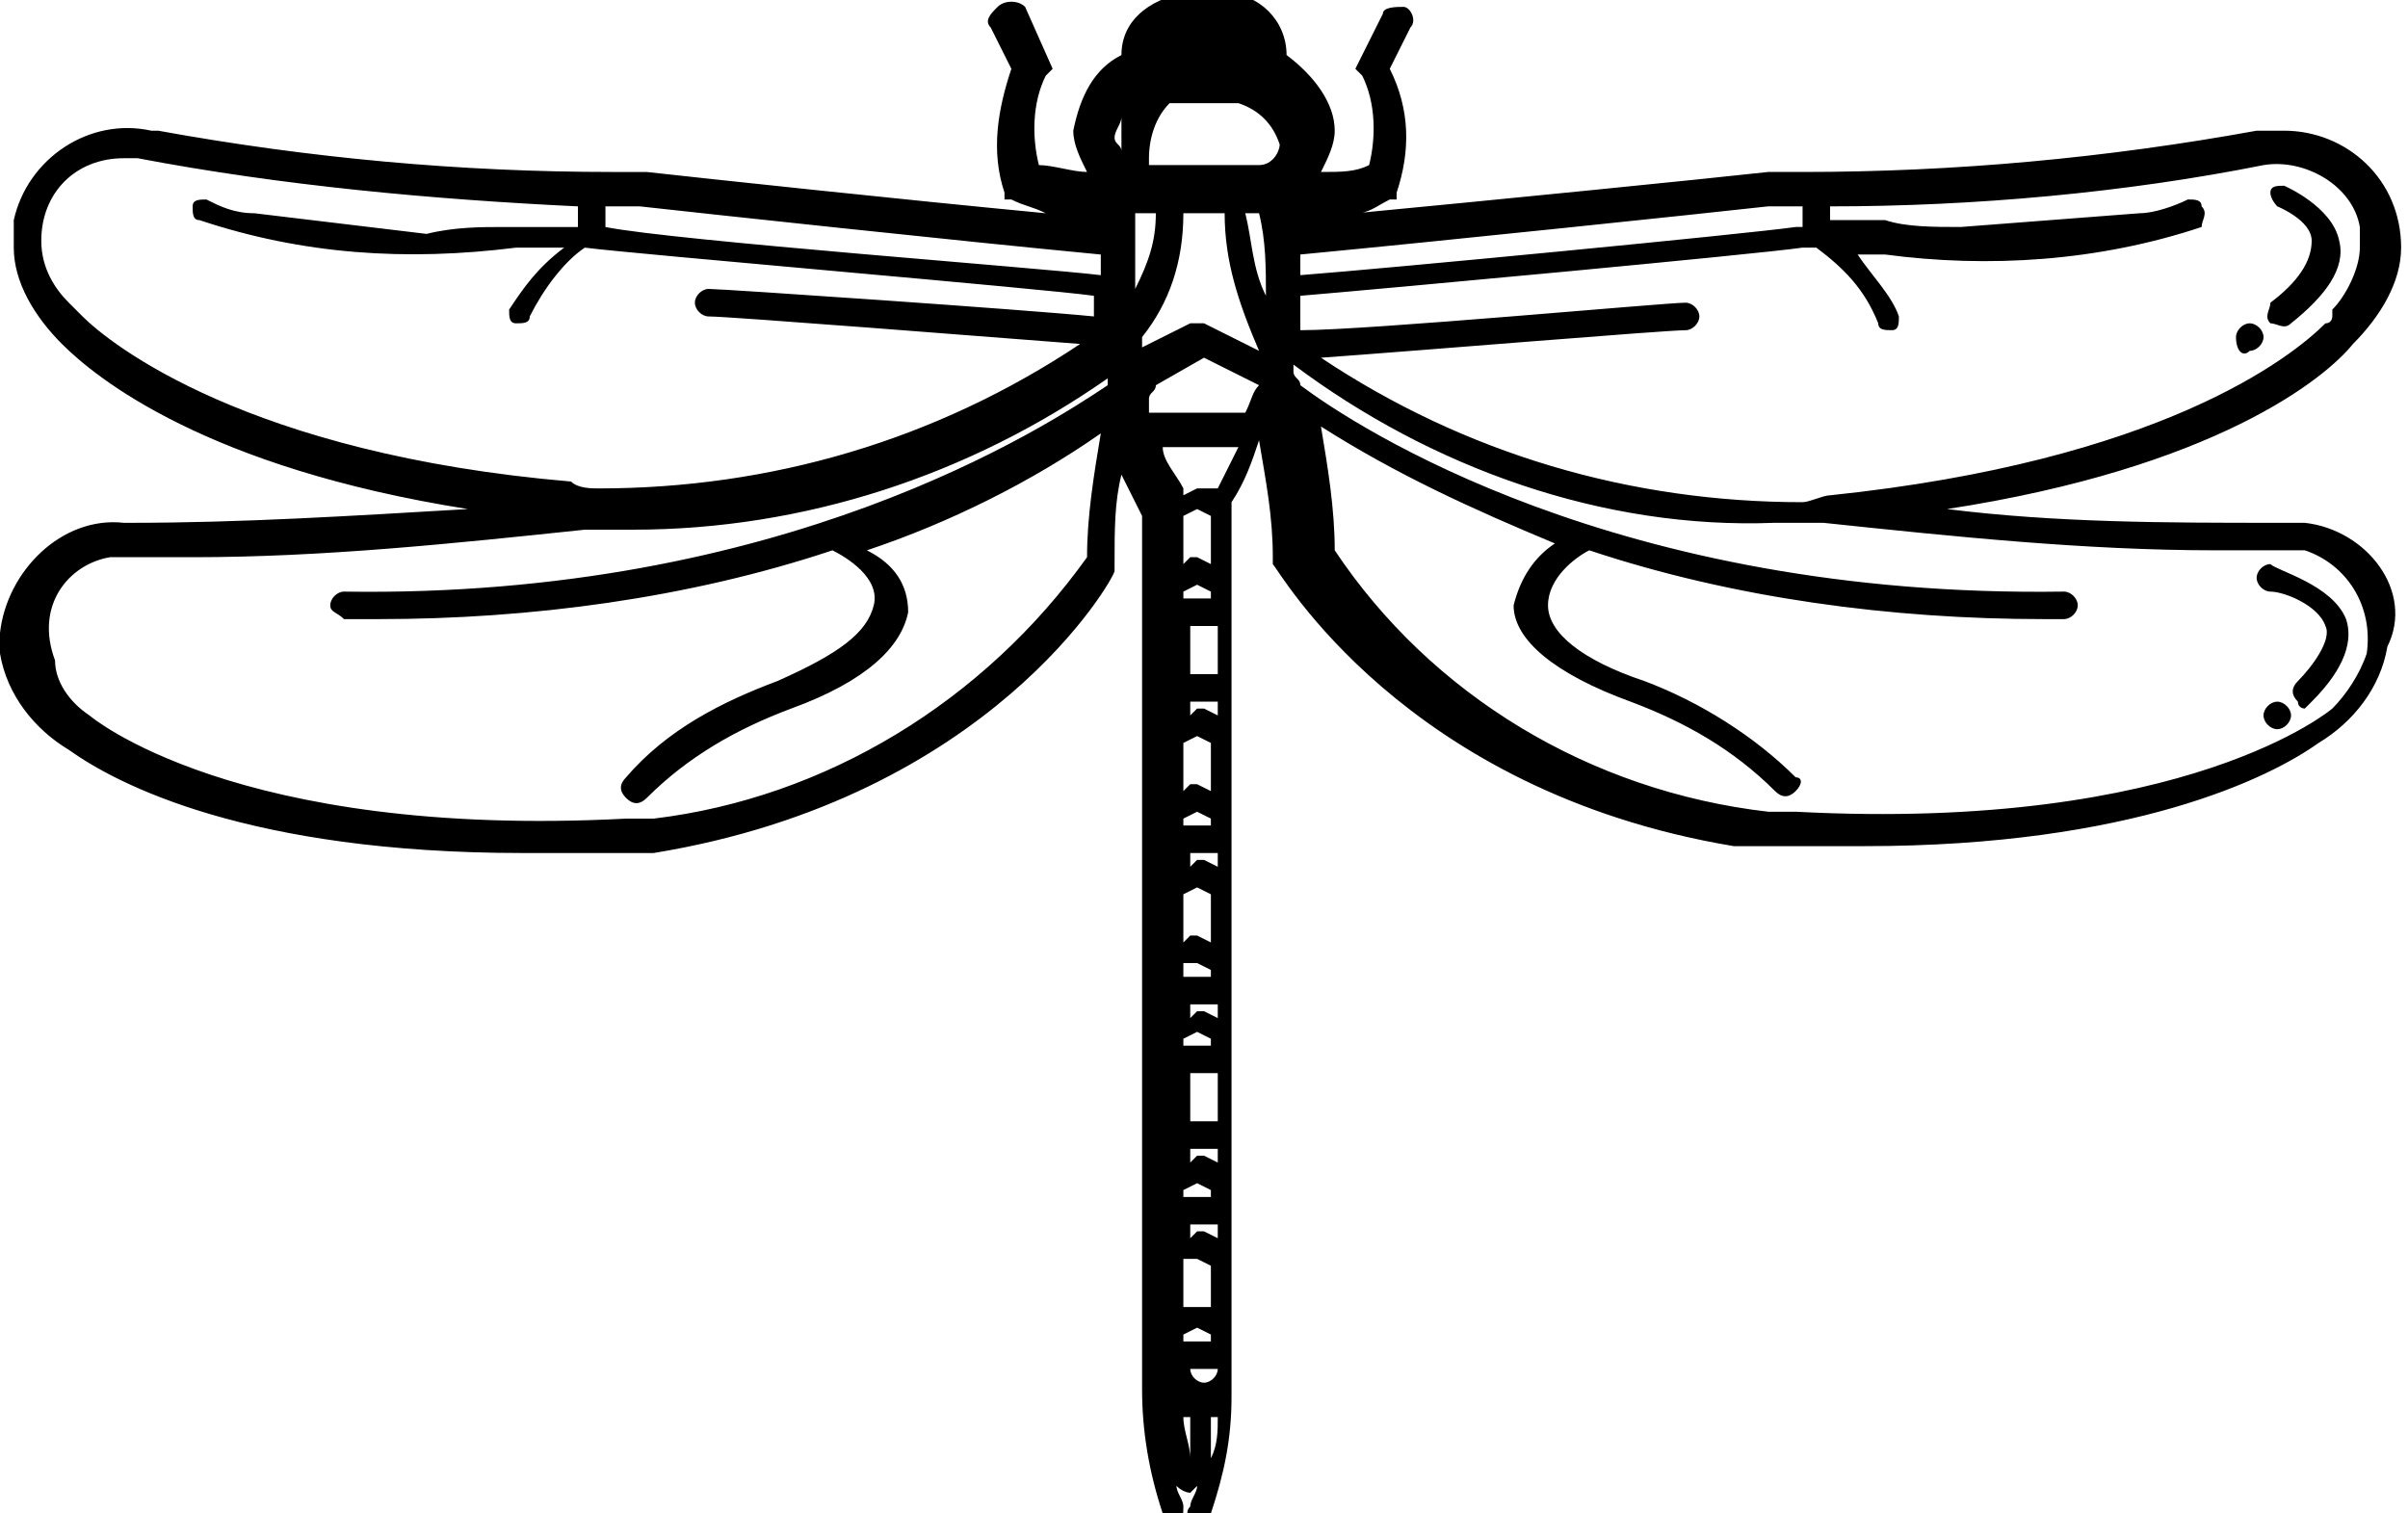 <svg width="35" height="22" xmlns="http://www.w3.org/2000/svg"><path d="M33.5 7.6h-.4c-1.6 0-3.2 0-4.8-.2 3.9-.6 5.5-1.9 5.9-2.4.4-.4.7-.9.7-1.4 0-1-.8-1.7-1.7-1.7h-.4c-2.2.4-4.4.6-6.6.6h-.5c-.9.1-3.9.4-6 .6.2 0 .3-.1.5-.2h.1v-.1c.2-.6.2-1.2-.1-1.8l.3-.6c.1-.1 0-.3-.1-.3s-.3 0-.3.1l-.4.8.1.1c.2.4.2.9.1 1.3-.2.1-.4.1-.7.1.1-.2.2-.4.2-.6 0-.4-.3-.8-.7-1.1 0-.5-.4-.9-.9-.9h-.6c-.5.1-.9.4-.9.9-.4.2-.6.6-.7 1.1 0 .2.1.4.2.6-.2 0-.5-.1-.7-.1-.1-.4-.1-.9.1-1.3l.1-.1-.4-.9c-.1-.1-.3-.1-.4 0s-.2.2-.1.3l.3.6c-.2.6-.3 1.2-.1 1.8v.1h.1c.2.1.3.1.5.2-2.1-.2-4.9-.5-5.8-.6h-.5c-2.2 0-4.4-.2-6.6-.6h-.1c-.9-.2-1.8.4-2 1.3v.4c0 .5.3 1 .7 1.4.5.5 2.1 1.8 5.9 2.4-1.7.1-3.3.2-4.9.2h-.1C.9 7.5.1 8.3 0 9.2v.3c.1.6.5 1.1 1 1.4.7.5 2.6 1.5 6.6 1.5h1.9c4.9-.8 6.7-4 6.7-4.1v-.1c0-.5 0-.9.1-1.3l.3.6v12.7c0 .6.1 1.2.3 1.8 0 .1.1.1.2.1s.1-.1.1-.2-.1-.2-.1-.3c.1.1.2.1.2.1l.1-.1c0 .1-.1.2-.1.3-.1.1 0 .2.1.2.1.1.2 0 .2-.1.2-.6.3-1.1.3-1.7v-13c.2-.3.3-.6.4-.9.1.6.2 1.1.2 1.7v.1c.1.1 1.9 3.3 6.7 4.1h1.9c3.9 0 5.9-1 6.6-1.5.5-.3.9-.8 1-1.4.4-.8-.3-1.7-1.2-1.8zM8.8 3h.5c.9.1 4.6.5 6.7.7V4c-.8-.1-6.2-.5-7.2-.7V3zM1.2 4.6c-.1-.1-.1-.1 0 0L1 4.4c-.2-.2-.4-.5-.4-.9 0-.7.5-1.2 1.2-1.2H2c2.1.4 4.3.6 6.4.7v.3H7.3c-.3 0-.7 0-1.1.1l-2.5-.3c-.3 0-.5-.1-.7-.2-.1 0-.2 0-.2.1s0 .2.1.2c1.5.5 3 .6 4.6.4h.7c-.4.3-.6.6-.8.9 0 .1 0 .2.1.2s.2 0 .2-.1c.2-.4.5-.8.8-1 .8.1 6.7.6 7.4.7v.3c-1-.1-5.4-.4-5.6-.4-.1 0-.2.1-.2.2s.1.2.2.2c.3 0 4.1.3 5.4.4-2.1 1.4-4.5 2.1-7 2.1-.1 0-.3 0-.4-.1-4.7-.4-6.7-2-7.1-2.4zM5 9h.5c2.2 0 4.5-.3 6.6-1 .2.1.7.4.6.8s-.5.7-1.4 1.1c-.8.3-1.6.7-2.2 1.4-.1.1-.1.2 0 .3.1.1.2.1.3 0 .6-.6 1.3-1 2.1-1.3 1.1-.4 1.6-.9 1.7-1.4 0-.4-.2-.7-.6-.9 1.2-.4 2.4-1 3.4-1.7-.1.6-.2 1.2-.2 1.8-1.5 2.1-3.8 3.5-6.3 3.8h-.4c-5.7.3-7.8-1.5-7.8-1.5-.3-.2-.5-.5-.5-.8-.3-.8.2-1.4.8-1.5h1.2c1.9 0 3.8-.2 5.7-.4h.7c2.5 0 4.9-.8 6.9-2.2v.1c-.9.6-4.7 3.1-11.1 3-.1 0-.2.1-.2.2s.1.1.2.2zm11.3-6.8c0-.1-.1-.1-.1-.2s.1-.2.1-.3v.5zm.2.9c.1 0 .1 0 0 0h.3c0 .4-.1.7-.3 1.1V3.1zm.8 18.1c0-.2-.1-.4-.1-.6h.1v.6zm.1-12.7l.2.1v.1h-.4v-.1l.2-.1zm-.2-.3v-.7l.2-.1.2.1v.7l-.2-.1h-.1l-.1.1zm.5.9v.7h-.4v-.7h.4zm0 1.1v.2l-.2-.1h-.1l-.1.1v-.2h.4zm-.3.5l.2.1v.7l-.2-.1h-.1l-.1.1v-.7l.2-.1zm0 1.1l.2.1v.1h-.4v-.1l.2-.1zm.3.6v.2l-.2-.1h-.1l-.1.1v-.2h.4zm-.3.5l.2.1v.7l-.2-.1h-.1l-.1.1V13l.2-.1zm0 1.1l.2.1v.1h-.4V14h.2zm.3.6v.2l-.2-.1h-.1l-.1.1v-.2h.4zm-.3.4l.2.1v.1h-.4v-.1l.2-.1zm.3.6v.7h-.4v-.7h.4zm0 1.1v.2l-.2-.1h-.1l-.1.1v-.2h.4zm-.3.5l.2.1v.1h-.4v-.1l.2-.1zm.3.6v.2l-.2-.1h-.1l-.1.1v-.2h.4zm-.3.5l.2.1v.6h-.4v-.7h.2zm0 1l.2.1v.1h-.4v-.1l.2-.1zm.1.8c-.1 0-.2-.1-.2-.2h.4c0 .1-.1.2-.2.2zm.1 1.1v-.6h.1c0 .2 0 .4-.1.6zm.1-14.1h-.3l-.2.1v-.1c-.1-.2-.3-.4-.3-.6H18l-.3.6zm.4-1.1h-1.4v-.2c0-.1.1-.1.1-.2l.7-.4.8.4c-.1.1-.1.2-.2.4zm.2-.9l-.8-.4h-.2l-.8.4h.1v-.2c.4-.5.6-1.1.6-1.8h.6c0 .7.2 1.3.5 2zm.1-.8c-.2-.4-.2-.8-.3-1.2h.2c.1.4.1.8.1 1.2zm-.1-1.9h-1.6v-.1c0-.3.1-.6.3-.8h1c.3.1.5.3.6.6 0 .1-.1.3-.3.3zm.6 1.3c2.1-.2 5.9-.6 6.8-.7h.5v.3h-.1c-.7.1-5.9.6-7.2.7v-.3zm0 .6c1.2-.1 6.6-.6 7.3-.7h.2c.4.3.7.6.9 1.1 0 .1.1.1.2.1s.1-.1.1-.2c-.1-.3-.4-.6-.6-.9h.4c1.5.2 3.1.1 4.6-.4 0-.1.1-.2 0-.3 0-.1-.1-.1-.2-.1-.2.1-.5.2-.7.2l-2.6.2c-.4 0-.8 0-1.1-.1h-.8V3c2.1 0 4.3-.2 6.3-.6.6-.1 1.3.3 1.4.9v.3c0 .3-.2.7-.4.9v.1s0 .1-.1.1c-.5.5-2.4 2-7.2 2.5-.1 0-.3.1-.4.1-2.5 0-4.9-.7-7-2.1 1.4-.1 5-.4 5.3-.4.1 0 .2-.1.2-.2s-.1-.2-.2-.2c-.3 0-4.6.4-5.6.4v-.5zm15.5 5.2c-.1.3-.3.6-.5.8 0 0-2.1 1.8-7.8 1.5h-.4c-2.6-.3-4.9-1.7-6.3-3.8 0-.6-.1-1.2-.2-1.8 1.1.7 2.2 1.2 3.4 1.7-.3.2-.5.5-.6.9 0 .5.6 1 1.7 1.4.8.3 1.5.7 2.1 1.3.1.1.2.1.3 0 .1-.1.1-.2 0-.2-.6-.6-1.4-1.1-2.2-1.4-.9-.3-1.4-.7-1.4-1.1s.4-.7.6-.8c2.1.7 4.4 1 6.6 1h.3c.1 0 .2-.1.2-.2s-.1-.2-.2-.2c-6.5.1-10.3-2.4-11.1-3 0-.1-.1-.1-.1-.2v-.1c2 1.5 4.5 2.4 7 2.3h.7c1.9.2 3.8.4 5.7.4h1.3c.6.2 1 .8.9 1.5zM33 2.8c0-.1.1-.1.2-.1 0 0 .7.3.8.8.1.4-.2.8-.7 1.2-.1.1-.2 0-.3 0-.1-.1 0-.2 0-.3.4-.3.6-.6.6-.9 0-.3-.5-.5-.5-.5s-.1-.1-.1-.2zm-.5 2.1c0-.1.1-.2.2-.2s.2.1.2.2-.1.2-.2.2c-.1.1-.2 0-.2-.2zM34.1 9c.1.3 0 .7-.5 1.2l-.1.1s-.1 0-.1-.1c-.1-.1-.1-.2 0-.3.2-.2.5-.6.4-.8-.1-.3-.6-.5-.8-.5-.1 0-.2-.1-.2-.2s.1-.2.2-.2c.1.1.9.3 1.1.8zm-.8 1.4c0 .1-.1.2-.2.2s-.2-.1-.2-.2.1-.2.2-.2.2.1.2.2z"/></svg>
